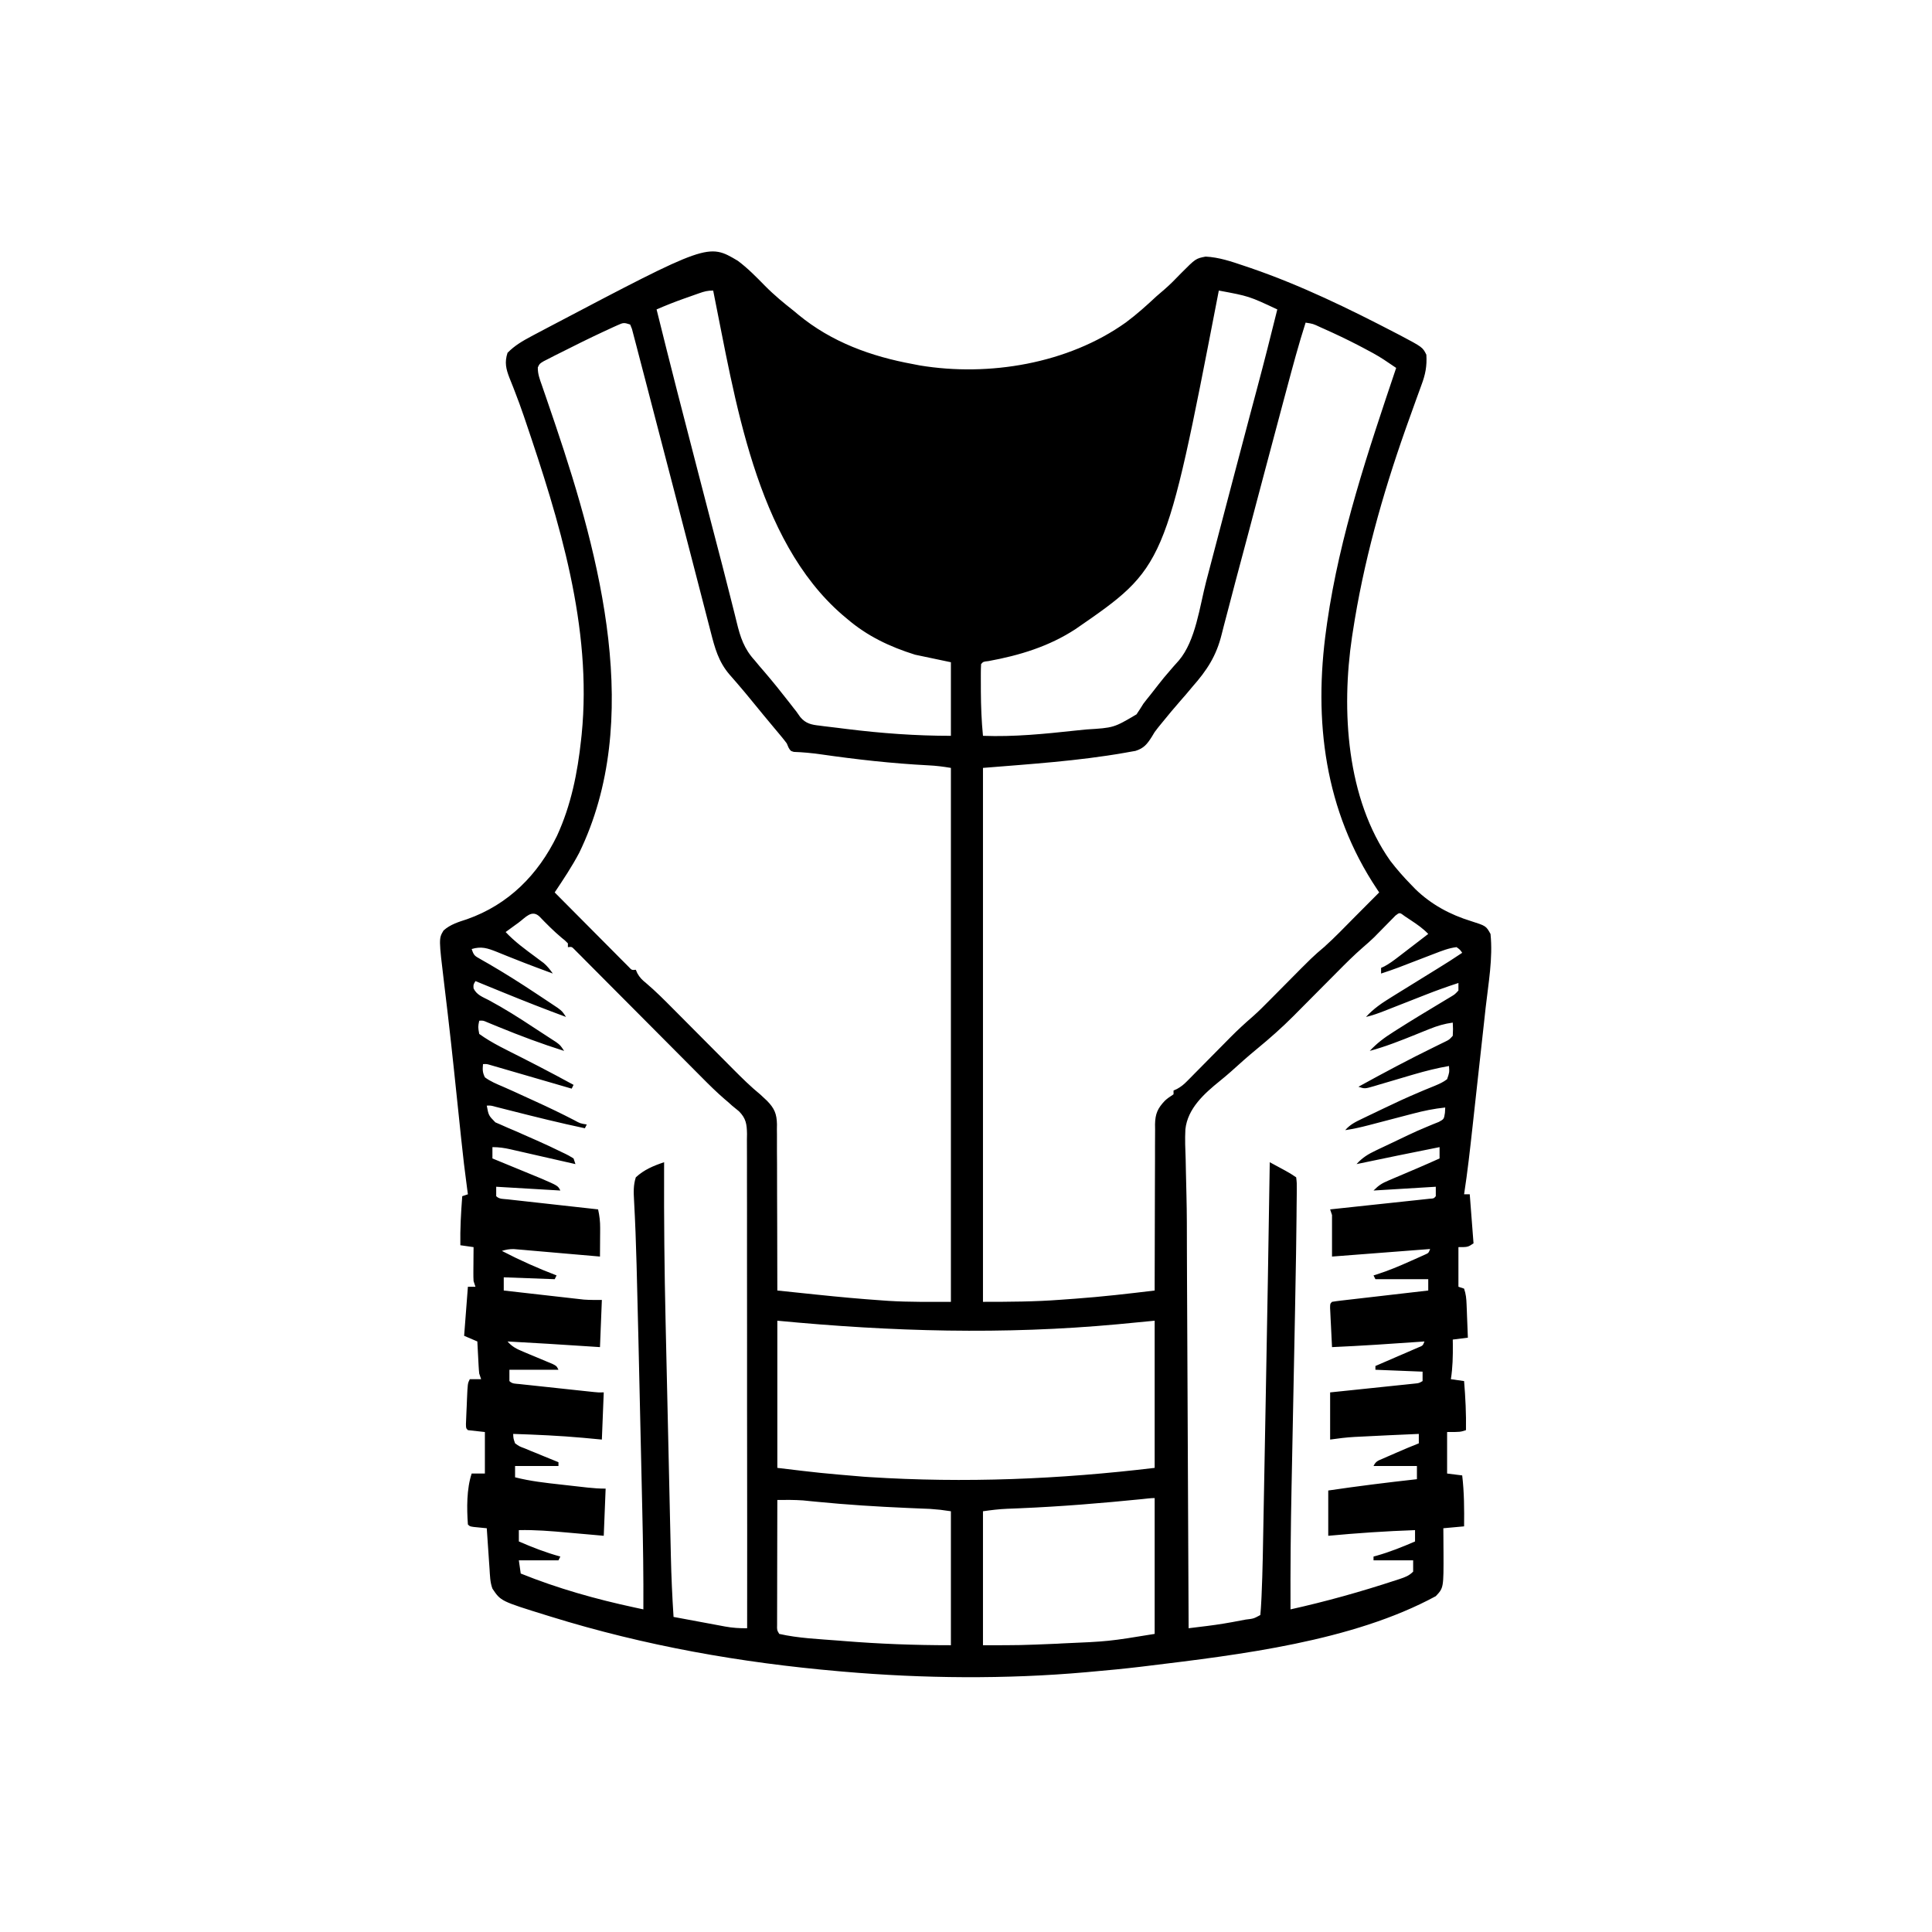 <svg width="300" height="300" viewBox="0 0 300 300" fill="none" xmlns="http://www.w3.org/2000/svg">
<path d="M114.559 40.491C116.104 41.64 117.429 42.997 118.772 44.368C120.2 45.816 121.74 47.086 123.339 48.34C123.541 48.51 123.743 48.68 123.952 48.855C129.127 53.126 135.269 55.352 141.796 56.543C142.306 56.642 142.306 56.642 142.825 56.744C153.576 58.521 165.845 56.472 174.81 50.08C176.501 48.827 178.053 47.43 179.589 45.996C179.979 45.659 180.369 45.324 180.761 44.989C181.696 44.183 182.544 43.317 183.398 42.426C185.673 40.144 185.673 40.144 187.207 39.844C189.303 39.95 191.198 40.604 193.176 41.272C193.523 41.389 193.871 41.507 194.229 41.627C202.016 44.306 209.463 47.929 216.76 51.728C216.975 51.839 217.191 51.951 217.413 52.066C220.902 53.915 220.902 53.915 221.484 55.078C221.595 56.852 221.334 58.163 220.71 59.813C220.629 60.038 220.547 60.264 220.463 60.497C220.288 60.983 220.11 61.469 219.932 61.954C219.451 63.263 218.985 64.577 218.52 65.892C218.424 66.162 218.328 66.432 218.23 66.71C214.625 76.932 211.69 87.421 210.058 98.145C210.02 98.393 209.981 98.641 209.941 98.897C208.253 110.26 209.058 124.022 215.9 133.691C216.911 135.001 217.981 136.222 219.14 137.403C219.469 137.742 219.469 137.742 219.804 138.088C222.247 140.454 225.167 142.027 228.405 143.024C230.746 143.772 230.746 143.772 231.445 145.02C231.838 148.774 231.114 152.702 230.696 156.427C230.619 157.134 230.541 157.841 230.464 158.548C230.302 160.023 230.139 161.499 229.975 162.974C229.765 164.855 229.558 166.737 229.352 168.618C229.154 170.426 228.955 172.234 228.755 174.042C228.718 174.382 228.681 174.721 228.642 175.071C228.26 178.539 227.877 182.002 227.343 185.45C227.633 185.45 227.923 185.45 228.222 185.45C228.415 187.963 228.609 190.477 228.808 193.067C227.929 193.653 227.929 193.653 226.464 193.653C226.464 195.683 226.464 197.713 226.464 199.805C226.754 199.902 227.044 199.998 227.343 200.098C227.635 200.972 227.693 201.622 227.729 202.537C227.741 202.838 227.753 203.139 227.766 203.449C227.778 203.763 227.789 204.077 227.801 204.401C227.82 204.877 227.82 204.877 227.839 205.363C227.87 206.147 227.9 206.931 227.929 207.715C227.156 207.812 226.382 207.909 225.585 208.008C225.59 208.38 225.59 208.38 225.596 208.759C225.61 210.591 225.576 212.35 225.292 214.16C225.969 214.257 226.646 214.354 227.343 214.453C227.554 216.998 227.678 219.517 227.636 222.071C226.757 222.364 226.757 222.364 224.706 222.364C224.706 224.491 224.706 226.618 224.706 228.809C225.48 228.906 226.253 229.002 227.05 229.102C227.364 231.744 227.373 234.357 227.343 237.012C226.28 237.109 225.216 237.205 224.121 237.305C224.124 237.715 224.127 238.125 224.131 238.548C224.134 239.098 224.136 239.648 224.139 240.198C224.141 240.467 224.144 240.736 224.146 241.013C224.166 246.559 224.166 246.559 222.949 247.852C210.012 254.87 192.489 256.945 178.124 258.692C177.76 258.736 177.395 258.781 177.019 258.826C174.559 259.118 172.096 259.357 169.628 259.571C169.295 259.601 168.963 259.632 168.62 259.663C156.236 260.762 143.341 260.647 130.957 259.571C130.733 259.551 130.51 259.532 130.28 259.512C115.024 258.188 100.134 255.561 85.492 251.02C85.201 250.93 85.201 250.93 84.904 250.838C77.761 248.624 77.761 248.624 76.464 246.68C76.093 245.693 76.086 244.646 76.015 243.599C75.989 243.233 75.964 242.867 75.937 242.489C75.912 242.108 75.886 241.726 75.86 241.333C75.833 240.943 75.806 240.554 75.779 240.164C75.714 239.211 75.649 238.258 75.585 237.305C75.399 237.287 75.212 237.27 75.019 237.251C74.777 237.227 74.535 237.202 74.285 237.177C74.044 237.153 73.803 237.129 73.554 237.105C72.949 237.012 72.949 237.012 72.656 236.719C72.471 234.224 72.451 231.182 73.242 228.809C73.918 228.809 74.595 228.809 75.293 228.809C75.293 226.682 75.293 224.555 75.293 222.364C74.422 222.267 73.552 222.17 72.656 222.071C72.363 221.778 72.363 221.778 72.352 221.108C72.37 220.674 72.37 220.674 72.388 220.232C72.401 219.918 72.414 219.604 72.427 219.281C72.45 218.786 72.45 218.786 72.473 218.28C72.486 217.951 72.498 217.622 72.512 217.283C72.618 214.822 72.618 214.822 72.949 214.16C73.529 214.16 74.109 214.16 74.707 214.16C74.61 213.87 74.513 213.58 74.414 213.282C74.371 212.891 74.342 212.499 74.321 212.106C74.309 211.884 74.296 211.663 74.284 211.434C74.272 211.204 74.261 210.974 74.249 210.736C74.236 210.503 74.224 210.269 74.21 210.029C74.18 209.453 74.15 208.877 74.121 208.301C73.444 208.011 72.767 207.721 72.07 207.422C72.263 204.909 72.457 202.395 72.656 199.805C73.043 199.805 73.429 199.805 73.828 199.805C73.731 199.515 73.634 199.225 73.535 198.926C73.511 198.514 73.503 198.1 73.506 197.687C73.507 197.334 73.507 197.334 73.509 196.974C73.511 196.73 73.514 196.486 73.516 196.234C73.518 195.987 73.519 195.739 73.52 195.484C73.524 194.874 73.529 194.263 73.535 193.653C72.858 193.556 72.181 193.459 71.484 193.36C71.436 190.806 71.585 188.288 71.777 185.743C72.067 185.646 72.357 185.549 72.656 185.45C72.619 185.181 72.582 184.913 72.544 184.636C72.191 182.044 71.885 179.451 71.616 176.849C71.574 176.457 71.533 176.065 71.492 175.672C71.405 174.846 71.319 174.02 71.233 173.194C71.007 171.033 70.78 168.872 70.552 166.711C70.53 166.496 70.507 166.282 70.484 166.061C70.19 163.277 69.884 160.496 69.559 157.716C69.524 157.418 69.49 157.121 69.454 156.814C69.296 155.464 69.136 154.115 68.971 152.766C68.126 145.736 68.126 145.736 68.87 144.491C69.885 143.558 71.237 143.148 72.528 142.731C78.966 140.461 83.555 135.824 86.499 129.767C88.677 125.03 89.683 120.001 90.234 114.844C90.262 114.588 90.289 114.333 90.318 114.069C91.984 97.394 86.852 80.861 81.561 65.267C81.48 65.031 81.4 64.794 81.318 64.551C80.894 63.314 80.45 62.09 79.975 60.873C79.83 60.498 79.83 60.498 79.683 60.115C79.498 59.641 79.31 59.169 79.117 58.698C78.573 57.296 78.325 56.272 78.808 54.785C79.918 53.651 81.139 52.948 82.541 52.201C82.728 52.102 82.914 52.002 83.106 51.899C83.711 51.577 84.317 51.258 84.924 50.94C85.133 50.83 85.342 50.72 85.557 50.606C109.969 37.763 109.969 37.763 114.559 40.491ZM108.567 45.535C108.315 45.624 108.063 45.712 107.803 45.804C107.54 45.897 107.277 45.991 107.006 46.088C106.619 46.224 106.619 46.224 106.224 46.362C104.774 46.874 103.363 47.435 101.953 48.047C104.06 56.572 106.247 65.075 108.46 73.572C109.057 75.868 109.653 78.164 110.248 80.46C110.65 82.008 111.052 83.556 111.457 85.103C111.611 85.694 111.766 86.286 111.92 86.877C111.995 87.162 112.07 87.448 112.146 87.742C112.564 89.343 112.973 90.945 113.372 92.55C113.605 93.482 113.841 94.412 114.078 95.343C114.183 95.762 114.287 96.181 114.388 96.602C114.956 98.952 115.544 100.744 117.187 102.539C117.442 102.845 117.696 103.151 117.95 103.457C118.325 103.891 118.325 103.891 118.707 104.334C120.02 105.868 121.283 107.435 122.521 109.03C122.645 109.19 122.77 109.35 122.898 109.515C123.004 109.653 123.111 109.791 123.221 109.934C123.357 110.104 123.493 110.274 123.632 110.45C123.844 110.749 124.056 111.049 124.274 111.357C125.117 112.36 126.024 112.545 127.29 112.679C127.502 112.707 127.714 112.736 127.933 112.765C128.623 112.856 129.313 112.935 130.004 113.013C130.482 113.073 130.961 113.133 131.439 113.193C136.859 113.864 142.184 114.258 147.656 114.258C147.656 110.488 147.656 106.717 147.656 102.832C145.819 102.446 143.982 102.059 142.089 101.66C138.171 100.432 134.671 98.779 131.542 96.094C131.186 95.796 131.186 95.796 130.823 95.492C117.282 83.802 114.127 61.767 110.742 45.117C109.872 45.117 109.376 45.25 108.567 45.535ZM189.257 45.117C189.19 45.468 189.122 45.818 189.052 46.179C180.939 88.079 180.939 88.079 167.011 97.683C162.891 100.381 158.298 101.775 153.492 102.653C152.672 102.743 152.672 102.743 152.343 103.125C152.314 103.599 152.305 104.073 152.304 104.548C152.304 104.844 152.303 105.139 152.303 105.444C152.304 105.76 152.305 106.077 152.307 106.403C152.307 106.721 152.308 107.04 152.308 107.368C152.321 109.676 152.41 111.96 152.636 114.258C157.445 114.441 162.212 113.96 166.986 113.442C167.553 113.382 168.121 113.326 168.689 113.27C172.951 113.009 172.951 113.009 176.477 110.926C176.844 110.385 177.198 109.835 177.539 109.278C177.91 108.787 178.295 108.309 178.682 107.831C179.099 107.313 179.504 106.787 179.909 106.26C180.482 105.519 181.077 104.805 181.696 104.102C181.852 103.92 182.008 103.738 182.168 103.551C182.46 103.212 182.757 102.877 183.062 102.548C185.673 99.465 186.284 94.155 187.289 90.309C187.434 89.757 187.579 89.204 187.725 88.652C188.109 87.192 188.492 85.731 188.875 84.27C189.271 82.758 189.668 81.246 190.066 79.734C190.224 79.131 190.383 78.528 190.541 77.925C190.619 77.628 190.697 77.332 190.778 77.026C191.012 76.135 191.246 75.243 191.48 74.352C192.322 71.144 193.167 67.937 194.02 64.733C194.152 64.236 194.152 64.236 194.287 63.73C194.599 62.56 194.91 61.391 195.223 60.222C196.305 56.174 197.333 52.114 198.339 48.047C193.942 45.988 193.942 45.988 189.257 45.117ZM202.734 50.098C201.65 53.473 200.739 56.892 199.822 60.315C199.647 60.968 199.472 61.621 199.296 62.273C198.232 66.239 197.177 70.207 196.126 74.175C195.925 74.934 195.724 75.693 195.523 76.452C195.387 76.962 195.252 77.471 195.117 77.981C195.05 78.234 194.983 78.487 194.914 78.748C194.584 79.995 194.254 81.241 193.925 82.489C193.245 85.067 192.559 87.644 191.862 90.218C191.485 91.615 191.12 93.015 190.763 94.418C190.525 95.347 190.279 96.272 190.031 97.198C189.918 97.629 189.808 98.06 189.702 98.493C188.877 101.842 187.431 104.067 185.156 106.641C184.821 107.039 184.487 107.437 184.154 107.836C183.885 108.146 183.614 108.456 183.343 108.765C182.335 109.928 181.339 111.097 180.377 112.299C180.191 112.528 180.005 112.757 179.814 112.992C179.283 113.664 179.283 113.664 178.852 114.407C178.139 115.528 177.622 116.191 176.322 116.597C175.966 116.659 175.611 116.722 175.244 116.786C175.05 116.821 174.856 116.856 174.657 116.892C167.38 118.167 159.988 118.642 152.636 119.239C152.636 146.599 152.636 173.959 152.636 202.149C156.714 202.149 160.673 202.132 164.722 201.822C165.469 201.764 166.217 201.712 166.965 201.66C171.09 201.361 175.191 200.889 179.296 200.391C179.296 200.047 179.296 199.703 179.296 199.348C179.295 196.102 179.303 192.857 179.32 189.611C179.328 187.942 179.334 186.273 179.332 184.605C179.33 182.994 179.336 181.383 179.349 179.772C179.352 179.158 179.352 178.544 179.349 177.93C179.346 177.069 179.353 176.208 179.363 175.347C179.359 175.094 179.356 174.841 179.352 174.58C179.386 172.95 179.758 172.099 180.885 170.916C181.347 170.508 181.347 170.508 182.226 169.922C182.226 169.729 182.226 169.535 182.226 169.336C182.4 169.258 182.573 169.18 182.752 169.099C183.409 168.744 183.832 168.385 184.354 167.856C184.624 167.584 184.624 167.584 184.9 167.307C185.092 167.112 185.283 166.916 185.481 166.714C185.682 166.512 185.882 166.31 186.089 166.101C186.732 165.454 187.372 164.804 188.012 164.154C188.648 163.51 189.285 162.866 189.922 162.223C190.318 161.824 190.714 161.423 191.108 161.022C192.214 159.905 193.356 158.856 194.545 157.83C195.465 157.017 196.324 156.147 197.186 155.274C197.372 155.086 197.558 154.899 197.75 154.706C198.338 154.115 198.925 153.523 199.511 152.93C203.86 148.537 203.86 148.537 205.625 147.043C207.27 145.573 208.796 143.967 210.351 142.401C210.721 142.03 211.092 141.658 211.462 141.286C212.362 140.383 213.261 139.479 214.16 138.575C213.989 138.32 213.989 138.32 213.816 138.06C205.706 125.917 203.929 111.936 205.957 97.559C205.998 97.263 206.039 96.967 206.081 96.662C208.033 83.114 212.448 70.059 216.796 57.129C216.384 56.851 215.971 56.573 215.559 56.296C215.214 56.064 215.214 56.064 214.862 55.827C213.79 55.132 212.675 54.532 211.541 53.943C211.305 53.82 211.068 53.696 210.825 53.569C209.121 52.689 207.396 51.868 205.645 51.087C205.42 50.986 205.195 50.886 204.964 50.782C203.889 50.276 203.889 50.276 202.734 50.098ZM95.862 50.512C95.638 50.613 95.414 50.713 95.183 50.816C94.818 50.986 94.818 50.986 94.445 51.16C94.193 51.276 93.94 51.392 93.68 51.512C91.468 52.544 89.28 53.626 87.103 54.731C86.617 54.972 86.617 54.972 86.122 55.219C85.672 55.452 85.672 55.452 85.213 55.688C84.945 55.825 84.677 55.962 84.401 56.102C83.77 56.489 83.77 56.489 83.513 57.053C83.487 58.038 83.807 58.882 84.133 59.797C84.204 60.003 84.274 60.209 84.347 60.421C84.499 60.867 84.653 61.313 84.809 61.758C85.224 62.952 85.628 64.151 86.033 65.35C86.116 65.594 86.199 65.839 86.284 66.091C93.208 86.603 99.926 111.861 89.941 132.422C88.81 134.563 87.475 136.563 86.132 138.575C87.687 140.142 89.243 141.709 90.8 143.273C91.524 143.999 92.246 144.726 92.968 145.454C93.797 146.291 94.628 147.125 95.459 147.959C95.719 148.221 95.979 148.484 96.246 148.755C96.487 148.995 96.727 149.236 96.975 149.484C97.187 149.697 97.399 149.91 97.618 150.13C98.102 150.65 98.102 150.65 98.73 150.586C98.806 150.761 98.882 150.936 98.961 151.117C99.344 151.809 99.704 152.152 100.315 152.648C101.806 153.912 103.174 155.29 104.549 156.676C105.021 157.152 105.495 157.628 105.969 158.103C107.145 159.283 108.319 160.464 109.493 161.646C110.489 162.647 111.486 163.648 112.483 164.649C112.946 165.113 113.407 165.579 113.869 166.044C115.23 167.411 116.591 168.754 118.085 169.976C118.272 170.152 118.459 170.327 118.652 170.508C118.8 170.646 118.949 170.783 119.101 170.925C120.247 172.097 120.613 172.947 120.647 174.58C120.642 174.96 120.642 174.96 120.636 175.347C120.639 175.618 120.642 175.89 120.646 176.17C120.654 177.063 120.65 177.955 120.645 178.847C120.649 179.469 120.653 180.09 120.658 180.711C120.668 182.341 120.668 183.971 120.666 185.602C120.666 187.267 120.675 188.932 120.684 190.598C120.7 193.862 120.705 197.126 120.703 200.391C122.241 200.552 123.779 200.712 125.318 200.872C125.839 200.926 126.36 200.98 126.881 201.035C130.245 201.387 133.606 201.698 136.981 201.929C137.312 201.952 137.644 201.976 137.986 202C141.222 202.199 144.393 202.149 147.656 202.149C147.656 174.788 147.656 147.428 147.656 119.239C146.437 119.035 145.351 118.896 144.131 118.84C138.521 118.55 132.998 117.931 127.439 117.13C126.05 116.933 124.671 116.801 123.269 116.755C122.753 116.602 122.753 116.602 122.441 116.073C122.305 115.755 122.305 115.755 122.167 115.43C121.891 115.058 121.603 114.695 121.306 114.339C121.136 114.135 120.966 113.931 120.792 113.72C120.611 113.505 120.431 113.29 120.245 113.068C119.87 112.617 119.496 112.167 119.121 111.716C118.939 111.498 118.757 111.28 118.57 111.055C117.938 110.296 117.315 109.531 116.693 108.765C116.001 107.915 115.301 107.075 114.583 106.246C114.438 106.077 114.293 105.909 114.143 105.735C113.862 105.409 113.579 105.085 113.295 104.763C111.556 102.746 110.994 100.603 110.348 98.075C110.254 97.713 110.16 97.351 110.063 96.978C109.858 96.189 109.654 95.4 109.451 94.611C109.126 93.348 108.798 92.085 108.471 90.823C108.003 89.023 107.538 87.224 107.073 85.424C106.345 82.608 105.615 79.793 104.883 76.979C104.793 76.631 104.793 76.631 104.701 76.276C103.704 72.44 102.705 68.603 101.703 64.768C101.596 64.357 101.489 63.946 101.382 63.535C101.33 63.337 101.278 63.139 101.225 62.936C100.904 61.705 100.584 60.474 100.266 59.242C99.915 57.888 99.562 56.535 99.204 55.183C99.085 54.729 98.967 54.275 98.851 53.82C98.698 53.225 98.541 52.632 98.382 52.039C98.299 51.722 98.217 51.406 98.132 51.08C98.039 50.852 97.947 50.625 97.851 50.391C96.86 50.061 96.763 50.105 95.862 50.512ZM80.529 143.262C80.24 143.472 80.24 143.472 79.945 143.685C79.467 144.031 78.991 144.379 78.515 144.727C79.922 146.226 81.535 147.396 83.184 148.615C83.4 148.776 83.615 148.938 83.837 149.104C84.031 149.248 84.226 149.392 84.427 149.541C84.999 150.033 85.409 150.555 85.839 151.172C85.388 151.004 84.936 150.835 84.485 150.666C84.076 150.513 83.667 150.361 83.257 150.209C82.009 149.743 80.768 149.263 79.533 148.766C79.124 148.604 79.124 148.604 78.708 148.438C78.172 148.225 77.638 148.009 77.105 147.789C75.701 147.236 74.747 146.907 73.242 147.364C73.576 148.366 73.692 148.419 74.567 148.912C74.79 149.041 75.013 149.17 75.243 149.302C75.489 149.442 75.735 149.582 75.988 149.726C78.423 151.147 80.797 152.644 83.144 154.204C83.5 154.441 83.856 154.677 84.213 154.912C84.718 155.245 85.22 155.58 85.723 155.916C86.014 156.11 86.305 156.304 86.605 156.504C87.304 157.032 87.304 157.032 87.89 157.91C84.642 156.712 81.426 155.45 78.222 154.139C77.792 153.963 77.362 153.788 76.931 153.612C75.897 153.19 74.862 152.767 73.828 152.344C73.494 152.903 73.494 152.903 73.535 153.478C74.004 154.477 74.935 154.808 75.879 155.292C78.312 156.598 80.617 158.056 82.918 159.58C83.467 159.942 84.018 160.3 84.57 160.656C84.886 160.862 85.203 161.068 85.528 161.28C85.803 161.458 86.077 161.636 86.36 161.82C87.011 162.305 87.011 162.305 87.597 163.184C84.128 162.094 80.754 160.83 77.389 159.449C77.087 159.326 76.785 159.203 76.474 159.076C76.203 158.964 75.933 158.852 75.655 158.737C75.024 158.463 75.024 158.463 74.414 158.496C74.218 159.46 74.218 159.46 74.414 160.547C76.423 162.002 78.708 163.047 80.914 164.173C81.645 164.547 82.375 164.921 83.105 165.297C83.372 165.433 83.372 165.433 83.644 165.573C85.464 166.509 87.264 167.48 89.062 168.457C88.965 168.651 88.869 168.844 88.769 169.043C88.605 168.996 88.441 168.948 88.272 168.899C86.572 168.404 84.87 167.91 83.169 167.416C82.533 167.232 81.898 167.047 81.262 166.862C80.351 166.596 79.439 166.332 78.527 166.068C78.099 165.943 78.099 165.943 77.662 165.815C77.398 165.739 77.134 165.663 76.862 165.584C76.513 165.483 76.513 165.483 76.156 165.379C75.589 165.211 75.589 165.211 75 165.235C74.929 166.122 74.914 166.503 75.293 167.285C76.168 167.939 77.154 168.334 78.155 168.761C79.223 169.222 80.277 169.712 81.333 170.197C81.946 170.478 82.559 170.758 83.173 171.038C85.195 171.959 87.193 172.917 89.166 173.94C90.091 174.447 90.091 174.447 91.113 174.61C91.016 174.803 90.919 174.996 90.82 175.196C86.952 174.379 83.121 173.429 79.29 172.454C79.089 172.403 78.887 172.352 78.68 172.3C78.125 172.159 77.57 172.018 77.015 171.877C76.221 171.658 76.221 171.658 75.585 171.68C75.867 173.207 75.867 173.207 76.917 174.276C77.227 174.41 77.538 174.544 77.858 174.682C78.203 174.835 78.548 174.989 78.903 175.147C79.274 175.303 79.645 175.46 80.017 175.617C80.392 175.782 80.766 175.948 81.14 176.114C81.878 176.443 82.618 176.768 83.358 177.092C84.658 177.664 85.939 178.266 87.213 178.894C87.402 178.984 87.591 179.074 87.786 179.166C88.296 179.419 88.296 179.419 89.062 179.883C89.159 180.173 89.255 180.463 89.355 180.762C89.187 180.724 89.02 180.686 88.847 180.646C87.161 180.262 85.474 179.879 83.787 179.496C82.974 179.312 82.161 179.126 81.349 178.939C80.88 178.833 80.412 178.726 79.943 178.62C79.727 178.57 79.511 178.519 79.288 178.468C78.311 178.247 77.473 178.125 76.464 178.125C76.464 178.705 76.464 179.285 76.464 179.883C76.713 179.985 76.961 180.087 77.216 180.192C78.144 180.573 79.071 180.955 79.998 181.337C80.398 181.502 80.798 181.666 81.198 181.83C81.776 182.068 82.353 182.306 82.93 182.544C83.277 182.687 83.624 182.829 83.981 182.976C86.641 184.124 86.641 184.124 87.011 184.864C83.724 184.67 80.437 184.477 77.05 184.278C77.05 184.761 77.05 185.244 77.05 185.743C77.534 186.226 78.135 186.156 78.802 186.23C79.113 186.265 79.424 186.3 79.744 186.337C80.082 186.374 80.42 186.411 80.769 186.449C81.113 186.487 81.457 186.526 81.812 186.566C82.916 186.689 84.021 186.811 85.125 186.933C85.872 187.016 86.619 187.099 87.365 187.183C89.2 187.388 91.035 187.591 92.871 187.793C93.091 188.775 93.199 189.677 93.192 190.683C93.191 191.072 93.191 191.072 93.189 191.47C93.186 191.871 93.186 191.871 93.182 192.279C93.181 192.552 93.179 192.825 93.178 193.106C93.174 193.777 93.17 194.447 93.164 195.118C92.99 195.102 92.817 195.087 92.638 195.071C90.832 194.912 89.026 194.756 87.22 194.601C86.546 194.543 85.872 194.484 85.198 194.424C84.229 194.339 83.26 194.256 82.292 194.173C81.839 194.133 81.839 194.133 81.378 194.091C81.097 194.068 80.815 194.044 80.525 194.02C80.154 193.988 80.154 193.988 79.776 193.955C79.103 193.946 78.571 194.044 77.929 194.239C80.705 195.684 83.503 196.93 86.425 198.047C86.329 198.241 86.232 198.434 86.132 198.633C83.522 198.536 80.912 198.44 78.222 198.34C78.222 199.017 78.222 199.694 78.222 200.391C80.062 200.601 81.902 200.81 83.742 201.017C84.368 201.087 84.993 201.158 85.618 201.23C86.519 201.333 87.421 201.434 88.322 201.535C88.599 201.567 88.877 201.599 89.163 201.632C89.559 201.676 89.559 201.676 89.963 201.721C90.192 201.747 90.422 201.773 90.659 201.8C91.589 201.869 92.524 201.856 93.457 201.856C93.36 204.273 93.263 206.69 93.164 209.18C92.569 209.141 91.975 209.102 91.362 209.062C87.179 208.79 82.995 208.519 78.808 208.301C79.521 209.123 80.238 209.472 81.237 209.886C81.537 210.013 81.836 210.14 82.145 210.27C82.458 210.4 82.771 210.53 83.093 210.663C83.714 210.921 84.334 211.181 84.954 211.443C85.366 211.614 85.366 211.614 85.787 211.788C86.425 212.11 86.425 212.11 86.718 212.696C84.205 212.696 81.691 212.696 79.101 212.696C79.101 213.276 79.101 213.856 79.101 214.453C79.553 214.905 80.022 214.847 80.65 214.914C80.918 214.943 81.184 214.973 81.46 215.003C81.895 215.049 81.895 215.049 82.34 215.095C82.636 215.128 82.933 215.16 83.239 215.193C83.868 215.261 84.497 215.328 85.126 215.394C86.09 215.497 87.053 215.601 88.017 215.705C88.627 215.77 89.237 215.836 89.847 215.901C90.136 215.932 90.426 215.963 90.724 215.995C90.993 216.024 91.261 216.052 91.538 216.081C91.775 216.107 92.012 216.132 92.255 216.158C92.914 216.224 92.914 216.224 93.75 216.211C93.653 218.628 93.556 221.045 93.457 223.535C92.49 223.445 91.523 223.354 90.527 223.261C86.918 222.935 83.308 222.775 79.687 222.657C79.716 223.367 79.716 223.367 79.98 224.121C80.638 224.592 80.638 224.592 81.483 224.905C81.937 225.097 81.937 225.097 82.401 225.292C82.72 225.419 83.039 225.547 83.368 225.678C83.848 225.878 83.848 225.878 84.337 226.081C85.129 226.41 85.923 226.733 86.718 227.051C86.718 227.244 86.718 227.438 86.718 227.637C84.495 227.637 82.271 227.637 79.98 227.637C79.98 228.217 79.98 228.797 79.98 229.395C82.336 229.998 84.721 230.26 87.132 230.526C87.839 230.604 88.545 230.684 89.251 230.765C89.703 230.816 90.154 230.866 90.606 230.917C90.816 230.941 91.026 230.965 91.242 230.989C92.186 231.093 93.092 231.153 94.043 231.153C93.946 233.57 93.849 235.987 93.75 238.477C93.043 238.413 92.337 238.35 91.609 238.285C90.916 238.223 90.223 238.162 89.53 238.101C89.052 238.059 88.575 238.017 88.098 237.974C85.581 237.747 83.096 237.537 80.566 237.598C80.566 238.178 80.566 238.758 80.566 239.356C82.683 240.276 84.782 241.093 87.011 241.7C86.915 241.893 86.818 242.086 86.718 242.285C84.688 242.285 82.658 242.285 80.566 242.285C80.663 242.962 80.759 243.639 80.859 244.336C86.591 246.653 92.557 248.328 98.596 249.623C98.841 249.675 99.086 249.728 99.338 249.782C99.524 249.822 99.71 249.862 99.902 249.903C99.931 244.776 99.853 239.654 99.734 234.529C99.71 233.473 99.686 232.418 99.663 231.362C99.623 229.587 99.583 227.813 99.543 226.039C99.501 224.242 99.461 222.446 99.421 220.65C99.416 220.43 99.411 220.209 99.406 219.982C99.401 219.762 99.396 219.542 99.391 219.316C99.142 208.151 99.142 208.151 98.863 196.986C98.858 196.784 98.852 196.581 98.847 196.372C98.761 193.064 98.637 189.756 98.457 186.452C98.387 185.162 98.328 184.053 98.73 182.813C100.02 181.622 101.477 181.018 103.124 180.469C103.123 180.793 103.122 181.118 103.121 181.452C103.092 189.355 103.168 197.25 103.351 205.151C103.384 206.579 103.416 208.007 103.447 209.435C103.5 211.82 103.554 214.204 103.609 216.589C103.672 219.33 103.733 222.071 103.794 224.812C103.853 227.483 103.913 230.154 103.973 232.825C103.998 233.948 104.024 235.072 104.048 236.195C104.078 237.515 104.108 238.835 104.139 240.156C104.15 240.635 104.16 241.114 104.171 241.594C104.24 244.76 104.383 247.915 104.589 251.075C105.934 251.326 107.278 251.577 108.623 251.826C109.08 251.91 109.537 251.996 109.994 252.081C110.653 252.205 111.312 252.327 111.971 252.448C112.173 252.486 112.376 252.525 112.584 252.564C113.746 252.776 114.836 252.847 116.015 252.832C116.025 242.79 116.023 232.748 116.008 222.706C116.006 221.52 116.004 220.335 116.003 219.149C116.002 218.795 116.002 218.795 116.002 218.434C115.996 214.612 115.998 210.791 116.003 206.969C116.007 203.047 116.004 199.126 115.994 195.205C115.988 192.785 115.988 190.365 115.995 187.946C116 186.286 115.997 184.627 115.988 182.968C115.983 182.01 115.983 181.053 115.989 180.096C115.996 179.057 115.989 178.019 115.98 176.98C115.985 176.679 115.99 176.377 115.995 176.066C115.967 174.548 115.84 173.67 114.753 172.565C114.399 172.263 114.039 171.967 113.671 171.68C113.463 171.493 113.255 171.305 113.04 171.112C112.867 170.966 112.695 170.821 112.517 170.67C111.288 169.609 110.142 168.479 109 167.326C108.781 167.105 108.561 166.885 108.335 166.658C107.863 166.184 107.391 165.709 106.92 165.235C106.175 164.484 105.428 163.735 104.682 162.986C102.56 160.857 100.441 158.727 98.323 156.596C97.024 155.289 95.724 153.984 94.422 152.68C93.927 152.182 93.432 151.684 92.937 151.186C92.249 150.492 91.559 149.8 90.869 149.109C90.664 148.901 90.459 148.693 90.248 148.479C89.967 148.199 89.967 148.199 89.68 147.913C89.517 147.75 89.355 147.586 89.187 147.417C88.784 147.008 88.784 147.008 88.183 147.071C88.183 146.877 88.183 146.684 88.183 146.485C87.749 146.045 87.749 146.045 87.176 145.587C85.96 144.56 84.856 143.451 83.754 142.302C82.553 141.203 81.604 142.475 80.529 143.262ZM216.69 142.168C216.522 142.339 216.355 142.51 216.182 142.686C215.995 142.875 215.808 143.064 215.616 143.259C215.227 143.656 214.838 144.053 214.449 144.449C214.259 144.641 214.07 144.833 213.875 145.03C213.705 145.204 213.535 145.377 213.36 145.556C212.791 146.1 212.211 146.613 211.615 147.126C210.249 148.313 208.978 149.584 207.705 150.87C207.46 151.116 207.216 151.362 206.964 151.615C206.188 152.394 205.413 153.175 204.638 153.955C203.617 154.985 202.594 156.013 201.571 157.041C201.225 157.39 201.225 157.39 200.873 157.747C199.062 159.565 197.169 161.239 195.186 162.868C193.805 164.005 192.472 165.188 191.148 166.391C190.579 166.895 189.998 167.386 189.405 167.863C186.996 169.812 184.422 172.107 184.067 175.355C183.983 176.916 184.048 178.471 184.11 180.033C184.123 180.626 184.135 181.22 184.145 181.814C184.168 183.07 184.198 184.325 184.232 185.581C184.304 188.408 184.3 191.236 184.302 194.065C184.305 195.706 184.313 197.347 184.321 198.988C184.325 199.667 184.328 200.346 184.331 201.024C184.333 201.366 184.334 201.707 184.336 202.059C184.344 203.854 184.352 205.649 184.361 207.444C184.376 210.819 184.392 214.194 184.407 217.569C184.425 221.421 184.443 225.273 184.46 229.126C184.496 237.028 184.533 244.93 184.57 252.832C185.314 252.742 186.058 252.65 186.801 252.558C187.01 252.533 187.219 252.508 187.433 252.481C189.172 252.266 190.889 251.98 192.608 251.642C192.878 251.591 193.148 251.541 193.426 251.488C194.662 251.344 194.662 251.344 195.703 250.782C195.772 250.054 195.82 249.336 195.854 248.606C195.872 248.242 195.872 248.241 195.891 247.869C196.072 243.886 196.121 239.898 196.193 235.911C196.215 234.687 196.239 233.462 196.262 232.238C196.301 230.169 196.339 228.101 196.377 226.032C196.429 223.186 196.483 220.34 196.536 217.494C196.769 205.153 196.981 192.811 197.167 180.469C197.687 180.749 198.205 181.03 198.724 181.311C199.013 181.468 199.302 181.624 199.599 181.785C200.39 182.227 200.39 182.227 201.269 182.813C201.372 183.674 201.372 183.674 201.362 184.792C201.361 184.996 201.36 185.199 201.359 185.408C201.356 186.085 201.346 186.762 201.336 187.439C201.332 187.917 201.328 188.396 201.325 188.874C201.313 190.369 201.291 191.865 201.269 193.36C201.263 193.816 201.256 194.272 201.25 194.729C201.209 197.678 201.152 200.627 201.092 203.576C201.066 204.831 201.042 206.087 201.018 207.342C200.961 210.245 200.904 213.148 200.846 216.051C200.772 219.748 200.698 223.446 200.627 227.143C200.603 228.38 200.578 229.617 200.553 230.854C200.423 237.204 200.363 243.551 200.39 249.903C205.894 248.682 211.33 247.158 216.686 245.398C216.901 245.328 217.116 245.259 217.338 245.187C218.2 244.896 218.781 244.695 219.433 244.043C219.433 243.463 219.433 242.883 219.433 242.285C217.403 242.285 215.373 242.285 213.281 242.285C213.281 242.092 213.281 241.899 213.281 241.7C213.537 241.63 213.537 241.63 213.798 241.559C215.844 240.977 217.776 240.203 219.726 239.356C219.726 238.776 219.726 238.196 219.726 237.598C215.216 237.753 210.743 238.058 206.249 238.477C206.249 236.157 206.249 233.836 206.249 231.446C210.831 230.768 215.416 230.198 220.019 229.688C220.019 229.011 220.019 228.334 220.019 227.637C217.795 227.637 215.572 227.637 213.281 227.637C213.654 226.89 213.947 226.831 214.704 226.502C214.935 226.401 215.165 226.299 215.402 226.195C215.645 226.091 215.887 225.987 216.137 225.879C216.494 225.723 216.494 225.723 216.858 225.563C218.002 225.064 219.149 224.575 220.312 224.121C220.312 223.638 220.312 223.155 220.312 222.657C217.193 222.793 214.073 222.932 210.955 223.096C210.746 223.106 210.537 223.117 210.322 223.127C209.038 223.197 207.823 223.352 206.542 223.535C206.542 221.119 206.542 218.702 206.542 216.211C207.53 216.109 208.517 216.007 209.534 215.901C210.487 215.802 211.44 215.702 212.393 215.602C213.057 215.532 213.721 215.463 214.385 215.394C215.338 215.296 216.29 215.196 217.243 215.095C217.69 215.05 217.69 215.05 218.146 215.003C218.422 214.974 218.697 214.944 218.981 214.914C219.346 214.876 219.346 214.876 219.719 214.837C220.33 214.775 220.33 214.775 220.898 214.453C220.898 213.97 220.898 213.487 220.898 212.989C218.481 212.892 216.064 212.795 213.574 212.696C213.574 212.502 213.574 212.309 213.574 212.11C213.904 211.968 213.904 211.968 214.241 211.823C215.234 211.396 216.226 210.965 217.217 210.535C217.564 210.386 217.911 210.237 218.269 210.084C218.598 209.941 218.928 209.797 219.267 209.649C219.572 209.517 219.878 209.385 220.192 209.249C220.936 208.955 220.936 208.955 221.191 208.301C220.964 208.317 220.737 208.334 220.504 208.35C215.949 208.674 211.397 208.978 206.835 209.18C206.778 208.063 206.724 206.946 206.671 205.829C206.646 205.351 206.646 205.351 206.621 204.863C206.607 204.56 206.593 204.257 206.578 203.944C206.557 203.523 206.557 203.523 206.536 203.094C206.542 202.442 206.542 202.442 206.835 202.149C207.302 202.07 207.771 202.008 208.24 201.954C208.539 201.919 208.838 201.884 209.147 201.848C209.472 201.811 209.797 201.774 210.132 201.736C210.464 201.697 210.795 201.658 211.136 201.619C212.199 201.495 213.262 201.373 214.324 201.252C215.043 201.168 215.761 201.085 216.48 201.002C218.245 200.797 220.011 200.593 221.777 200.391C221.777 199.811 221.777 199.231 221.777 198.633C219.07 198.633 216.363 198.633 213.574 198.633C213.477 198.44 213.38 198.246 213.281 198.047C213.513 197.975 213.513 197.975 213.749 197.902C215.553 197.324 217.269 196.611 218.994 195.832C219.259 195.715 219.524 195.598 219.797 195.477C220.174 195.308 220.174 195.308 220.559 195.135C220.786 195.033 221.013 194.931 221.248 194.826C221.827 194.569 221.827 194.569 222.07 193.946C214.529 194.526 214.529 194.526 206.835 195.118C206.835 192.991 206.835 190.864 206.835 188.672C206.739 188.382 206.642 188.092 206.542 187.793C206.744 187.772 206.945 187.751 207.152 187.729C209.239 187.507 211.325 187.283 213.411 187.058C214.19 186.975 214.97 186.891 215.749 186.809C216.867 186.69 217.985 186.569 219.102 186.449C219.453 186.412 219.804 186.375 220.166 186.337C220.488 186.302 220.811 186.266 221.143 186.23C221.429 186.2 221.715 186.169 222.009 186.137C222.647 186.102 222.647 186.102 222.949 185.743C222.949 185.259 222.949 184.776 222.949 184.278C218.163 184.568 218.163 184.568 213.281 184.864C214.115 184.03 214.574 183.746 215.627 183.299C216.061 183.113 216.061 183.113 216.503 182.923C216.957 182.733 216.957 182.733 217.419 182.538C218.012 182.285 218.605 182.032 219.197 181.779C219.626 181.598 219.626 181.598 220.063 181.412C221.226 180.915 222.381 180.401 223.535 179.883C223.535 179.303 223.535 178.723 223.535 178.125C219.232 178.977 214.937 179.862 210.644 180.762C211.547 179.753 212.436 179.219 213.655 178.64C213.833 178.555 214.011 178.47 214.194 178.382C214.761 178.111 215.33 177.844 215.899 177.576C216.271 177.399 216.643 177.221 217.014 177.044C217.384 176.868 217.753 176.692 218.123 176.516C218.304 176.429 218.486 176.342 218.673 176.253C219.583 175.821 220.494 175.408 221.427 175.028C221.772 174.883 222.118 174.738 222.474 174.589C222.784 174.465 223.094 174.341 223.414 174.214C224.217 173.778 224.217 173.778 224.37 172.798C224.392 172.39 224.392 172.39 224.414 171.973C222.692 172.153 221.075 172.482 219.403 172.925C219.157 172.989 218.911 173.053 218.657 173.119C217.878 173.321 217.099 173.526 216.32 173.731C215.539 173.935 214.758 174.14 213.977 174.343C213.493 174.469 213.009 174.596 212.525 174.723C211.317 175.039 210.124 175.307 208.886 175.489C209.632 174.625 210.46 174.219 211.483 173.73C211.831 173.562 212.179 173.395 212.537 173.223C212.721 173.135 212.906 173.048 213.095 172.958C213.669 172.685 214.241 172.41 214.813 172.134C216.609 171.27 218.41 170.433 220.247 169.659C220.544 169.532 220.841 169.405 221.148 169.274C221.702 169.04 222.259 168.812 222.82 168.592C223.512 168.298 224.11 168.037 224.706 167.578C225.07 166.511 225.07 166.511 224.999 165.528C223.152 165.85 221.369 166.296 219.572 166.822C219.237 166.92 219.237 166.92 218.896 167.019C217.964 167.293 217.033 167.568 216.102 167.846C215.416 168.05 214.729 168.251 214.042 168.452C213.831 168.515 213.621 168.579 213.404 168.645C211.916 169.077 211.916 169.077 210.937 168.75C214.853 166.595 218.787 164.496 222.804 162.535C223.223 162.329 223.223 162.329 223.651 162.118C223.898 161.999 224.145 161.879 224.399 161.755C225.04 161.44 225.04 161.44 225.585 160.84C225.634 159.79 225.634 159.79 225.585 158.789C224.287 158.964 223.178 159.294 221.964 159.785C221.613 159.926 221.262 160.066 220.9 160.211C220.533 160.359 220.166 160.508 219.799 160.657C217.457 161.605 215.135 162.52 212.695 163.184C213.799 161.997 214.952 161.135 216.32 160.273C216.531 160.138 216.741 160.003 216.958 159.865C219.177 158.454 221.428 157.094 223.683 155.741C223.96 155.575 224.237 155.408 224.522 155.236C224.77 155.088 225.017 154.94 225.272 154.787C225.909 154.405 225.909 154.405 226.464 153.809C226.464 153.422 226.464 153.035 226.464 152.637C224.721 153.201 223.008 153.816 221.304 154.489C221.077 154.578 220.849 154.667 220.615 154.759C219.653 155.135 218.692 155.513 217.73 155.891C217.024 156.169 216.317 156.446 215.61 156.723C215.393 156.808 215.177 156.893 214.954 156.982C214.013 157.35 213.093 157.68 212.109 157.91C213.289 156.618 214.577 155.746 216.064 154.834C216.304 154.685 216.544 154.535 216.792 154.381C217.573 153.895 218.357 153.413 219.14 152.93C219.975 152.414 220.809 151.898 221.643 151.381C222.172 151.054 222.702 150.727 223.232 150.4C224.522 149.606 225.797 148.8 227.05 147.95C226.709 147.461 226.709 147.461 226.171 147.071C224.97 147.212 223.891 147.644 222.767 148.077C222.493 148.181 222.493 148.181 222.214 148.288C221.635 148.51 221.056 148.733 220.477 148.957C219.899 149.179 219.321 149.401 218.742 149.622C218.217 149.824 217.692 150.026 217.167 150.229C216.268 150.565 215.365 150.875 214.453 151.172C214.453 150.882 214.453 150.592 214.453 150.293C214.616 150.219 214.779 150.145 214.947 150.068C215.726 149.653 216.385 149.162 217.085 148.625C217.359 148.415 217.632 148.206 217.914 147.99C218.198 147.771 218.482 147.552 218.774 147.327C219.206 146.996 219.206 146.996 219.647 146.658C220.358 146.113 221.068 145.567 221.777 145.02C220.964 144.175 220.083 143.562 219.103 142.914C218.789 142.705 218.474 142.495 218.149 142.279C217.337 141.663 217.337 141.663 216.69 142.168ZM120.703 205.078C120.703 212.619 120.703 220.16 120.703 227.93C127.396 228.737 127.396 228.737 134.106 229.303C134.382 229.322 134.658 229.34 134.943 229.359C149.802 230.31 164.528 229.702 179.296 227.93C179.296 220.389 179.296 212.848 179.296 205.078C177.411 205.26 175.526 205.441 173.583 205.628C155.758 207.274 138.506 206.779 120.703 205.078ZM120.703 232.91C120.696 235.536 120.691 238.162 120.687 240.787C120.686 242.006 120.684 243.225 120.68 244.444C120.677 245.62 120.676 246.796 120.675 247.972C120.674 248.421 120.673 248.87 120.672 249.32C120.669 249.948 120.669 250.575 120.669 251.203C120.669 251.561 120.668 251.919 120.667 252.287C120.645 253.109 120.645 253.109 120.996 253.711C124 254.395 127.194 254.51 130.261 254.755C130.493 254.774 130.725 254.793 130.964 254.812C136.548 255.265 142.035 255.469 147.656 255.469C147.656 248.605 147.656 241.741 147.656 234.668C146.036 234.428 146.036 234.428 144.428 234.302C144.219 234.293 144.01 234.284 143.796 234.275C143.575 234.267 143.355 234.258 143.127 234.249C142.638 234.228 142.148 234.207 141.659 234.186C141.403 234.175 141.148 234.164 140.885 234.153C136.184 233.951 131.505 233.655 126.823 233.193C126.444 233.157 126.065 233.12 125.675 233.082C125.35 233.049 125.024 233.016 124.689 232.982C123.358 232.892 122.035 232.896 120.703 232.91ZM177.349 232.781C171.036 233.415 164.736 233.934 158.396 234.201C158.161 234.211 157.926 234.221 157.684 234.231C157.251 234.25 156.818 234.267 156.384 234.283C155.105 234.335 153.916 234.486 152.636 234.668C152.636 241.533 152.636 248.397 152.636 255.469C158.442 255.474 158.442 255.474 164.227 255.231C164.535 255.212 164.535 255.212 164.849 255.193C172.138 254.882 172.138 254.882 179.296 253.711C179.296 246.75 179.296 239.789 179.296 232.618C178.645 232.618 177.996 232.716 177.349 232.781Z" fill="black"/>
</svg>
